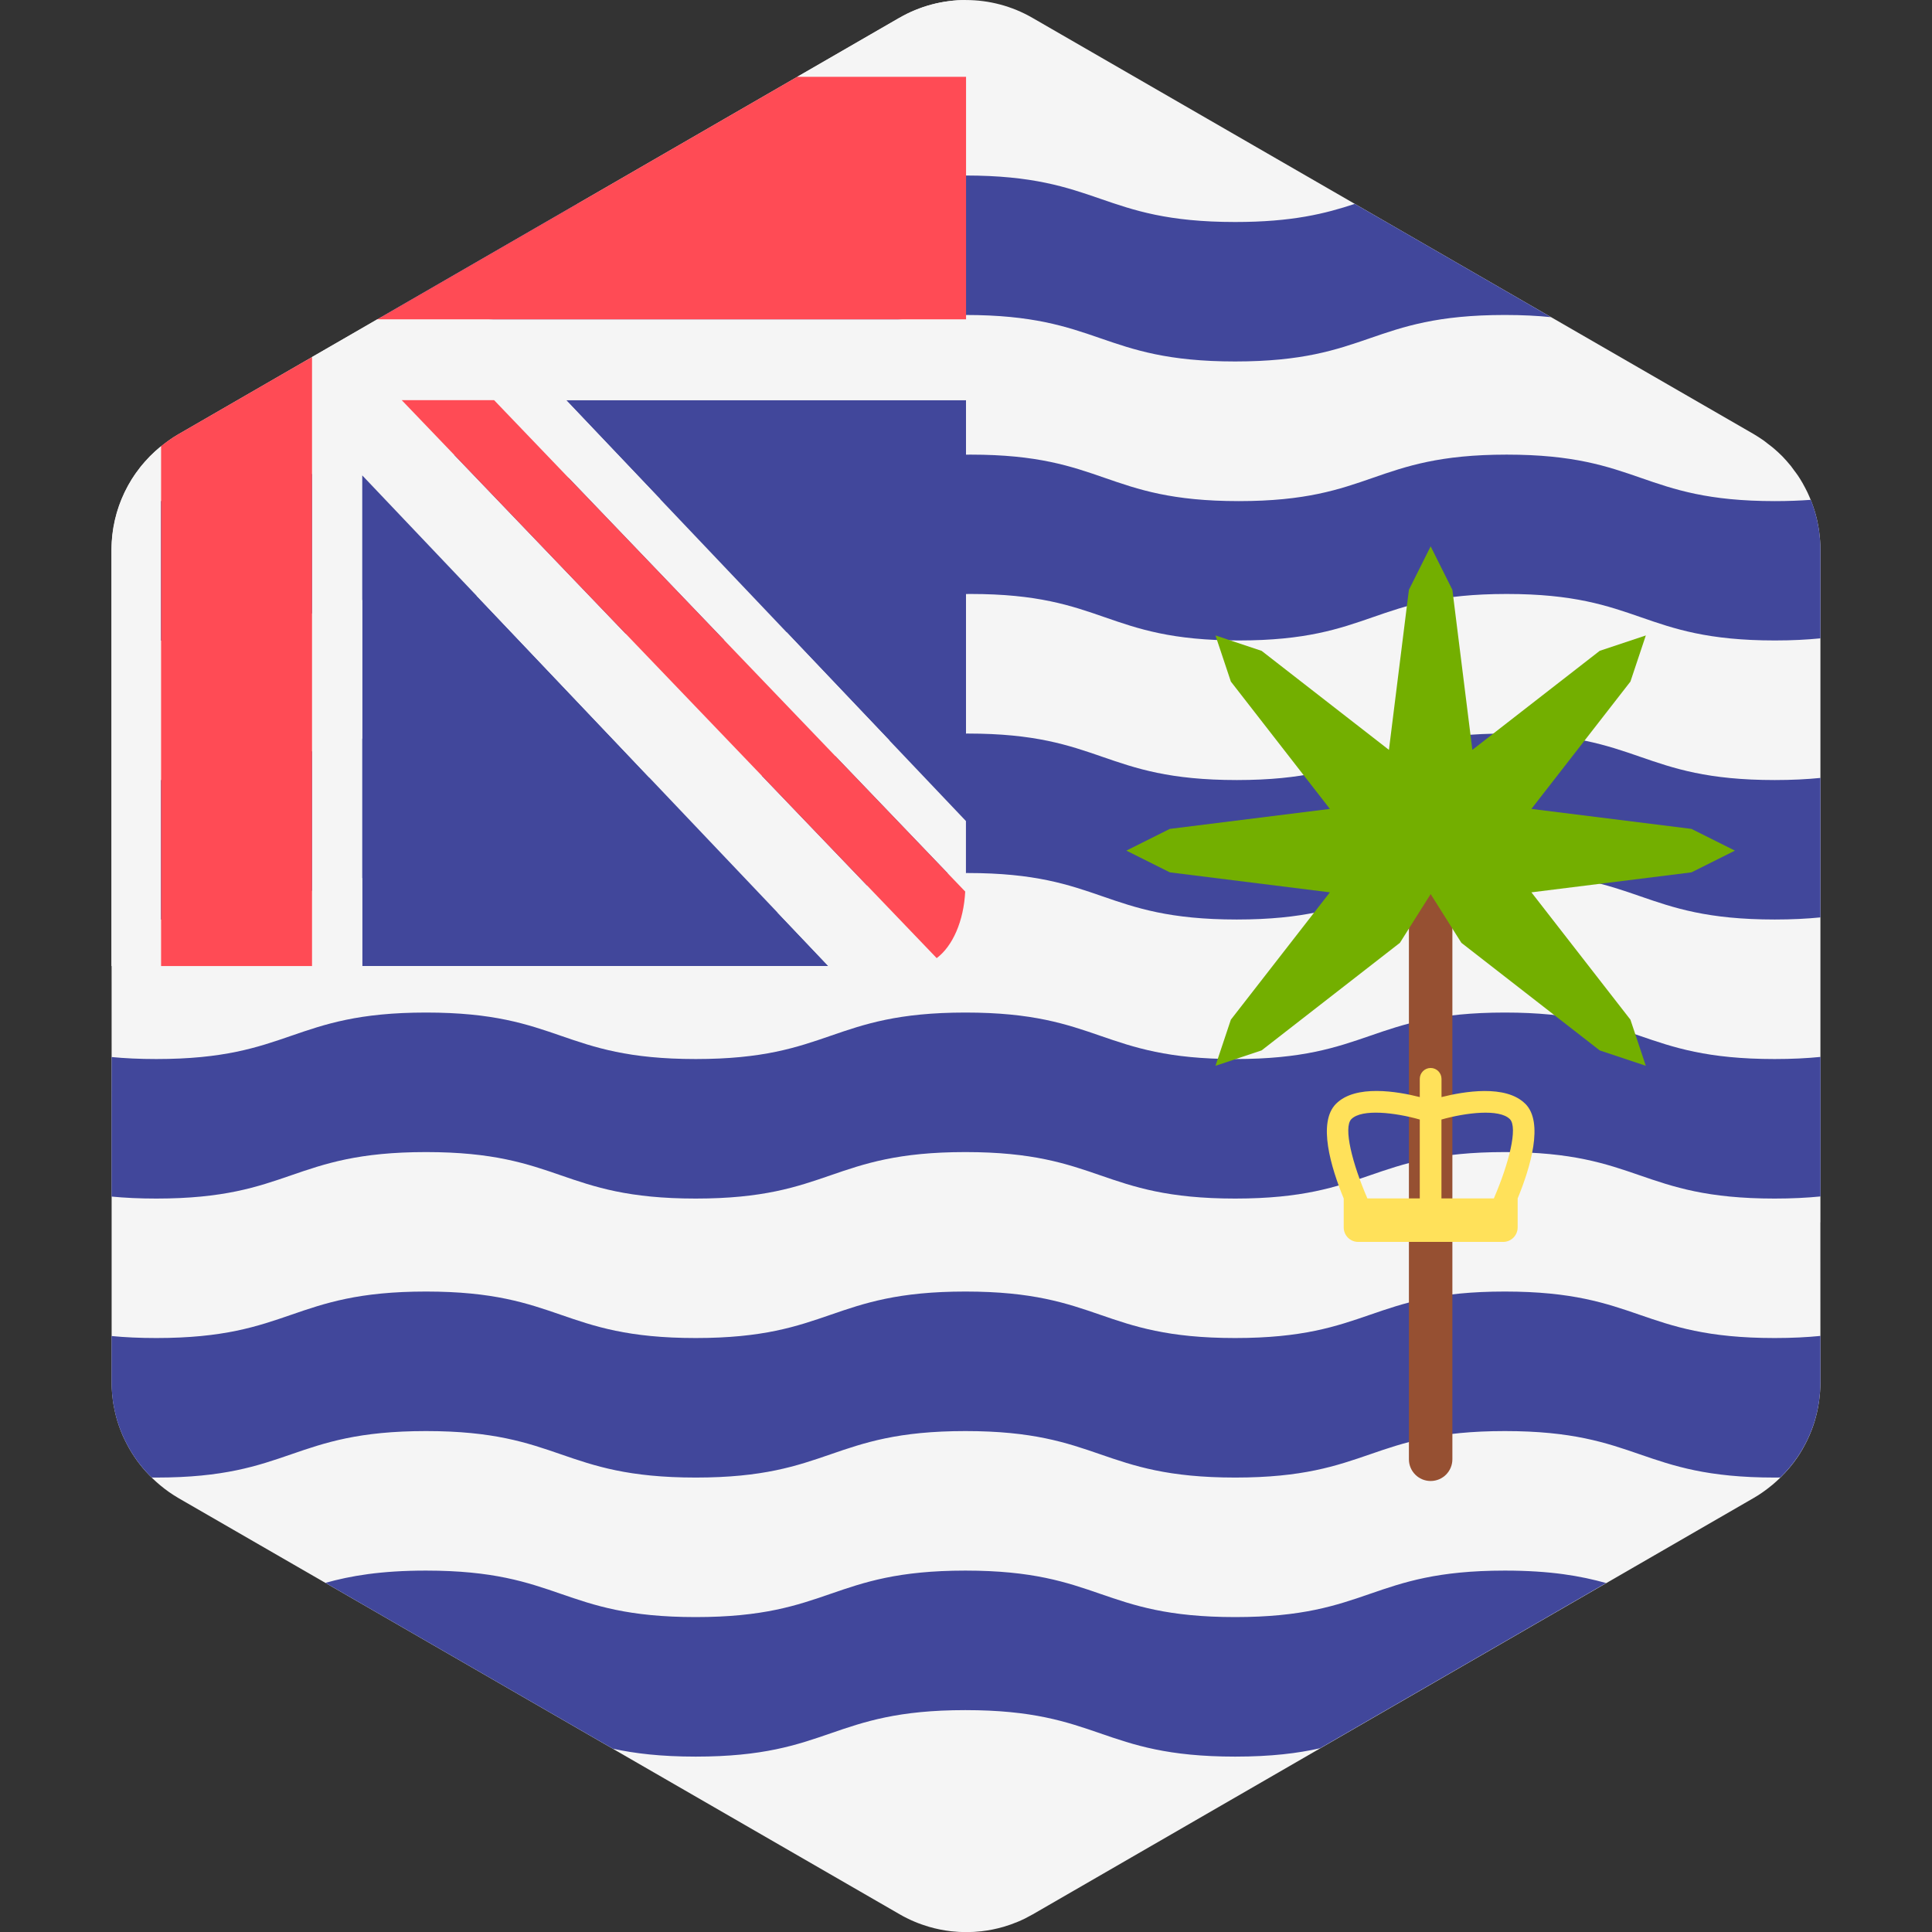 <!-- Generated by IcoMoon.io -->
<svg version="1.1" xmlns="http://www.w3.org/2000/svg" width="32" height="32" viewBox="0 0 32 32">
<rect x="0" y="0" width="32" height="32" fill="#333333" stroke="none"/>
<title>british-indian-ocean-territory</title>
<path fill="#f5f5f5" d="M30.152 20.244v-0.181l-0-1.517-0-1.041-0-1.506-0-0.805-0-1.741-0-1.517v-0.181l-0-1.182-0-1.473c0-0 0-0 0-0 0-0.051-0.002-0.102-0.006-0.152-0.001-0.015-0.003-0.031-0.004-0.046-0.003-0.036-0.007-0.072-0.012-0.107-0.002-0.017-0.005-0.033-0.008-0.049-0.006-0.036-0.013-0.072-0.020-0.107-0.003-0.014-0.006-0.027-0.009-0.041-0.011-0.046-0.023-0.092-0.037-0.137-0.001-0.002-0.001-0.004-0.002-0.006-0.016-0.051-0.033-0.101-0.053-0.151-0-0.001-0.001-0.002-0.001-0.003-0.018-0.046-0.038-0.092-0.059-0.137-0.003-0.007-0.007-0.014-0.010-0.021-0.020-0.040-0.040-0.080-0.063-0.12-0.003-0.006-0.007-0.012-0.010-0.019-0.025-0.044-0.052-0.087-0.080-0.129 0 0-0-0-0-0l-0-0c-0.018-0.027-0.039-0.053-0.058-0.079s-0.038-0.053-0.058-0.079c-0.004-0.005-0.008-0.009-0.012-0.014-0.040-0.049-0.083-0.097-0.127-0.143-0.001-0.001-0.001-0.001-0.002-0.002-0.044-0.044-0.090-0.087-0.137-0.127-0.010-0.008-0.020-0.017-0.030-0.025-0.024-0.020-0.049-0.038-0.074-0.057s-0.048-0.039-0.074-0.057c-0 0-0-0-0-0-0.051-0.035-0.103-0.069-0.157-0.101l-11.948-6.895c-0.682-0.394-1.523-0.394-2.205 0l-11.945 6.899c-0.053 0.030-0.103 0.063-0.152 0.098-0.051 0.036-0.1 0.074-0.148 0.113-0.005 0.004-0.010 0.008-0.015 0.013s-0.010 0.008-0.015 0.013c-0.047 0.041-0.093 0.083-0.137 0.127-0 0.001-0.001 0.001-0.002 0.002-0.022 0.023-0.042 0.047-0.064 0.071s-0.043 0.047-0.064 0.071c-0.004 0.005-0.009 0.010-0.013 0.015-0.019 0.024-0.036 0.049-0.054 0.073s-0.037 0.048-0.054 0.073c-0.003 0.004-0.006 0.007-0.008 0.011-0.028 0.042-0.055 0.085-0.080 0.129-0.004 0.007-0.007 0.013-0.011 0.020-0.022 0.039-0.043 0.078-0.062 0.118-0.004 0.007-0.007 0.015-0.011 0.022-0.009 0.018-0.016 0.037-0.024 0.056-0.012 0.026-0.024 0.052-0.034 0.079-0.001 0.002-0.002 0.004-0.003 0.007-0.019 0.050-0.037 0.1-0.053 0.151-0 0.001-0.001 0.003-0.001 0.004-0.014 0.046-0.026 0.093-0.038 0.14-0.003 0.014-0.006 0.027-0.009 0.041-0.008 0.036-0.015 0.072-0.021 0.108-0.003 0.016-0.005 0.033-0.008 0.049-0.005 0.036-0.009 0.072-0.012 0.108-0.001 0.015-0.003 0.031-0.004 0.046-0.004 0.051-0.006 0.102-0.006 0.153l0 1.47 0 1.181v0.181l0 1.517 0.001 5.093 0 1.272 0 0.426 0 1.885 0 0.771c0 0.051 0.002 0.102 0.006 0.153 0.001 0.015 0.003 0.031 0.004 0.046 0.003 0.036 0.007 0.072 0.012 0.108 0.002 0.016 0.005 0.033 0.008 0.049 0.006 0.036 0.013 0.072 0.021 0.108 0.003 0.013 0.006 0.027 0.009 0.040 0.011 0.047 0.023 0.093 0.037 0.138 0.001 0.002 0.001 0.004 0.002 0.005 0.016 0.051 0.033 0.102 0.053 0.151 0 0.001 0.001 0.002 0.001 0.003 0.018 0.047 0.038 0.093 0.060 0.138 0.003 0.007 0.007 0.014 0.010 0.020 0.020 0.041 0.041 0.081 0.063 0.12 0.003 0.006 0.007 0.012 0.010 0.018 0.025 0.044 0.052 0.087 0.080 0.129v0c0.117 0.175 0.26 0.332 0.424 0.469 0.047 0.040 0.097 0.078 0.148 0.114s0.103 0.069 0.157 0.101l11.948 6.895c0.043 0.025 0.086 0.048 0.13 0.069 0.038 0.019 0.077 0.037 0.116 0.053 0.078 0.033 0.158 0.061 0.239 0.085 0.121 0.035 0.244 0.060 0.369 0.074 0.083 0.009 0.166 0.014 0.249 0.014s0.167-0.005 0.249-0.014c0.124-0.014 0.248-0.039 0.369-0.074 0.081-0.024 0.16-0.052 0.239-0.085 0.039-0.017 0.078-0.034 0.116-0.053 0.015-0.007 0.029-0.016 0.043-0.023 0.029-0.015 0.058-0.030 0.086-0.046l11.945-6.899c0.053-0.030 0.103-0.063 0.152-0.098 0.051-0.036 0.101-0.074 0.148-0.113s0.092-0.080 0.135-0.122l0-0c0.108-0.106 0.206-0.221 0.29-0.346v0l0-0c0.028-0.042 0.055-0.085 0.080-0.129 0.004-0.007 0.008-0.013 0.011-0.020 0.022-0.039 0.042-0.078 0.062-0.118 0.004-0.008 0.008-0.015 0.011-0.023 0.021-0.044 0.040-0.088 0.058-0.134 0.001-0.002 0.002-0.005 0.003-0.007 0.019-0.050 0.037-0.1 0.053-0.151 0.001-0.002 0.001-0.003 0.001-0.005 0.014-0.046 0.026-0.092 0.037-0.139 0.003-0.014 0.006-0.027 0.009-0.041 0.008-0.036 0.015-0.072 0.020-0.108 0.003-0.017 0.005-0.033 0.008-0.049 0.005-0.036 0.009-0.071 0.012-0.107 0.001-0.015 0.003-0.031 0.004-0.047 0.003-0.051 0.006-0.101 0.006-0.153 0 0 0-0 0-0.001l-0.001-2.651z"></path>
<path fill="#41479b" d="M1.848 18.547l0 1.272c0.218 0.021 0.462 0.033 0.741 0.033 2.233 0 2.233-0.77 4.467-0.77s2.233 0.77 4.467 0.77c2.233 0 2.233-0.77 4.467-0.77s2.234 0.77 4.468 0.77c2.233 0 2.233-0.77 4.466-0.77 2.235 0 2.235 0.77 4.469 0.77 0.287 0 0.537-0.013 0.76-0.035l-0-1.27-0-1.041c-0.223 0.022-0.472 0.035-0.759 0.035-2.235 0-2.235-0.77-4.469-0.77-2.233 0-2.233 0.77-4.466 0.77-2.234 0-2.234-0.77-4.468-0.77s-2.233 0.77-4.467 0.77-2.233-0.77-4.467-0.77c-2.233 0-2.233 0.77-4.467 0.77-0.279 0-0.523-0.012-0.741-0.033z"></path>
<path fill="#41479b" d="M1.926 15.197c0.218 0.021 0.461 0.033 0.74 0.033 2.227 0 2.227-0.77 4.454-0.77s2.227 0.77 4.454 0.77 2.227-0.77 4.455-0.77c2.228 0 2.228 0.77 4.456 0.77 2.227 0 2.227-0.77 4.453-0.77 2.229 0 2.229 0.77 4.457 0.77 0.286 0 0.535-0.013 0.757-0.035l-0-1.741-0-0.569c-0.222 0.022-0.471 0.035-0.756 0.035-2.229 0-2.229-0.77-4.457-0.77-2.227 0-2.227 0.77-4.453 0.77-2.228 0-2.228-0.77-4.456-0.77s-2.227 0.77-4.455 0.77c-2.227 0-2.227-0.77-4.454-0.77s-2.227 0.77-4.454 0.77c-0.279 0-0.522-0.012-0.74-0.033l0 0.568 0 1.765z"></path>
<path fill="#41479b" d="M7.197 9.838c2.22 0 2.22 0.77 4.44 0.77s2.22-0.77 4.44-0.77c2.22 0 2.22 0.77 4.441 0.77 2.219 0 2.219-0.77 4.438-0.77 2.221 0 2.221 0.77 4.442 0.77 0.285 0 0.532-0.013 0.754-0.035l-0-1.473c0-0 0-0 0-0 0-0.051-0.002-0.102-0.006-0.152-0.001-0.015-0.003-0.031-0.004-0.046-0.003-0.036-0.007-0.072-0.012-0.107-0.002-0.017-0.005-0.033-0.008-0.049-0.006-0.036-0.013-0.072-0.020-0.107-0.003-0.014-0.006-0.027-0.009-0.041-0.011-0.046-0.023-0.092-0.037-0.137-0.001-0.002-0.001-0.004-0.002-0.006-0.016-0.051-0.033-0.101-0.052-0.151-0-0.001-0.001-0.002-0.001-0.003-0.018-0.046-0.038-0.092-0.059-0.137 0.018 0.038 0.034 0.076 0.049 0.115-0.179 0.013-0.375 0.021-0.593 0.021-2.221 0-2.221-0.77-4.442-0.77-2.219 0-2.219 0.77-4.438 0.77-2.22 0-2.22-0.77-4.441-0.77s-2.22 0.77-4.44 0.77c-2.22 0-2.22-0.77-4.44-0.77s-2.22 0.77-4.44 0.77c-0.211 0-0.402-0.007-0.577-0.020 0.008-0.020 0.017-0.039 0.025-0.058-0.011 0.026-0.023 0.052-0.034 0.079-0.001 0.002-0.002 0.004-0.003 0.007-0.019 0.050-0.037 0.1-0.053 0.151-0 0.001-0.001 0.003-0.001 0.004-0.014 0.046-0.026 0.093-0.037 0.14-0.003 0.014-0.006 0.027-0.009 0.041-0.008 0.036-0.014 0.072-0.020 0.108-0.003 0.016-0.005 0.033-0.008 0.049-0.005 0.036-0.009 0.072-0.012 0.108-0.001 0.015-0.003 0.031-0.004 0.046-0.003 0.051-0.006 0.102-0.006 0.153l0 1.47c0.217 0.021 0.46 0.033 0.738 0.033 2.219 0 2.219-0.77 4.439-0.77z"></path>
<path fill="#41479b" d="M11.523 5.987c2.233 0 2.233-0.77 4.467-0.77s2.234 0.77 4.468 0.77c2.233 0 2.233-0.77 4.466-0.77 0.29 0 0.541 0.013 0.765 0.036l-3.25-1.876c-0.485 0.16-1.031 0.3-1.981 0.3-2.234 0-2.234-0.77-4.468-0.77s-2.233 0.77-4.467 0.77c-0.942 0-1.486-0.137-1.969-0.296l-3.236 1.869c0.217-0.021 0.46-0.033 0.738-0.033 2.233 0 2.233 0.77 4.467 0.77z"></path>
<path fill="#41479b" d="M20.458 26.784c-2.234 0-2.234-0.77-4.468-0.77s-2.233 0.77-4.467 0.77-2.233-0.77-4.467-0.77c-0.752 0-1.25 0.087-1.666 0.203l4.761 2.747c0.358 0.078 0.789 0.131 1.372 0.131 2.233 0 2.233-0.77 4.467-0.77s2.234 0.77 4.468 0.77c0.601 0 1.040-0.056 1.405-0.138l4.739-2.737c-0.419-0.117-0.919-0.206-1.678-0.206-2.233 0-2.233 0.77-4.466 0.77z"></path>
<path fill="#41479b" d="M30.153 22.127c-0.223 0.022-0.473 0.035-0.76 0.035-2.235 0-2.235-0.77-4.469-0.77-2.233 0-2.233 0.77-4.466 0.77-2.234 0-2.234-0.77-4.468-0.77s-2.233 0.77-4.467 0.77-2.233-0.77-4.467-0.77c-2.233 0-2.233 0.77-4.467 0.77-0.279 0-0.523-0.012-0.741-0.033l0 0.771c0 0.051 0.002 0.102 0.006 0.153 0.001 0.015 0.003 0.031 0.004 0.046 0.003 0.036 0.007 0.072 0.012 0.108 0.002 0.016 0.005 0.033 0.008 0.049 0.006 0.036 0.013 0.072 0.021 0.108 0.003 0.013 0.006 0.027 0.009 0.040 0.011 0.047 0.023 0.093 0.037 0.138 0.001 0.002 0.001 0.004 0.002 0.005 0.016 0.051 0.033 0.102 0.053 0.151 0 0.001 0.001 0.002 0.001 0.003 0.018 0.047 0.038 0.093 0.060 0.138 0.003 0.007 0.007 0.014 0.010 0.020 0.020 0.041 0.041 0.081 0.063 0.12 0.003 0.006 0.007 0.012 0.010 0.018 0.025 0.044 0.052 0.087 0.080 0.129v0c0.117 0.175 0.26 0.332 0.424 0.469-0.047-0.039-0.092-0.080-0.135-0.123 0.026 0 0.051 0.001 0.077 0.001 2.233 0 2.233-0.77 4.467-0.77s2.233 0.77 4.467 0.77c2.233 0 2.233-0.77 4.467-0.77s2.234 0.77 4.468 0.77c2.233 0 2.233-0.77 4.466-0.77 2.235 0 2.235 0.77 4.469 0.77 0.032 0 0.062-0.001 0.093-0.001 0.108-0.106 0.206-0.221 0.29-0.346v0l0-0c0.028-0.042 0.055-0.085 0.080-0.129 0.004-0.007 0.008-0.013 0.011-0.020 0.022-0.039 0.042-0.078 0.062-0.118 0.004-0.008 0.008-0.015 0.011-0.023 0.021-0.044 0.040-0.088 0.058-0.134 0.001-0.002 0.002-0.005 0.003-0.007 0.019-0.050 0.037-0.1 0.053-0.151 0.001-0.002 0.001-0.003 0.001-0.005 0.014-0.046 0.026-0.092 0.037-0.139 0.003-0.014 0.006-0.027 0.009-0.041 0.008-0.036 0.015-0.072 0.020-0.108 0.003-0.017 0.005-0.033 0.008-0.049 0.005-0.036 0.009-0.071 0.012-0.107 0.001-0.015 0.003-0.031 0.004-0.047 0.003-0.051 0.006-0.101 0.006-0.153 0 0 0-0 0-0.001l-0-0.768z"></path>
<path fill="#41479b" d="M6 16h7.719l-7.719-8.126z"></path>
<path fill="#41479b" d="M16 13.599v-6.971h-6.622z"></path>
<path fill="#f5f5f5" d="M5.167 5.914v10.086h0.833v-8.126l7.719 8.126h1.447c0.46 0 0.833-0.6 0.833-1.339v-1.062l-6.622-6.971h6.622v-1.339h-9.751l-1.082 0.625zM15.987 14.766c-0.025 0.491-0.207 0.906-0.473 1.103l-8.861-9.242h1.53l7.803 8.139z"></path>
<path fill="#f5f5f5" d="M2.667 7.39c-0.514 0.415-0.821 1.043-0.821 1.715l0 2.651 0 1.698 0 2.547h0.82v-8.61z"></path>
<path fill="#f5f5f5" d="M14.894 0.296l-1.691 0.977h2.796v-1.272c-0.382-0-0.763 0.098-1.105 0.296z"></path>
<path fill="#ff4b55" d="M12.876 1.462l-6.626 3.827h9.751v-4.017h-2.796z"></path>
<path fill="#ff4b55" d="M5.067 5.972l-2.118 1.223c-0.053 0.030-0.103 0.063-0.152 0.098-0.045 0.031-0.087 0.064-0.129 0.098v8.61h2.5v-10.086l-0.1 0.058z"></path>
<path fill="#ff4b55" d="M15.514 15.87c0.265-0.198 0.448-0.613 0.473-1.103l-7.803-8.139h-1.53l8.861 9.242z"></path>
<path fill="#965032" d="M23.696 24.53v0c-0.199 0-0.36-0.161-0.36-0.36v-11.521h0.72v11.521c0 0.199-0.161 0.36-0.36 0.36z"></path>
<path fill="#73af00" d="M28.736 14.089l-0.72-0.36-2.651-0.331 1.64-2.109 0.255-0.764-0.764 0.255-2.109 1.64-0.331-2.651-0.36-0.72-0.36 0.72-0.331 2.651-2.109-1.64-0.764-0.255 0.255 0.764 1.64 2.109-2.651 0.331-0.72 0.36 0.72 0.36 2.651 0.331-1.64 2.109-0.255 0.764 0.764-0.255 2.291-1.782 0.509-0.807 0.509 0.807 2.291 1.782 0.764 0.255-0.255-0.764-1.64-2.109 2.651-0.331z"></path>
<path fill="#ffe15a" d="M25.263 18.282c-0.323-0.323-1.016-0.204-1.387-0.111v-0.302c0-0.099-0.081-0.18-0.18-0.18s-0.18 0.081-0.18 0.18v0.302c-0.371-0.094-1.064-0.213-1.387 0.111-0.309 0.308-0.085 1.052 0.127 1.569v0.479c0 0.132 0.107 0.24 0.24 0.24h2.401c0.132 0 0.24-0.107 0.24-0.24v-0.479c0.212-0.517 0.436-1.261 0.127-1.569zM25.008 18.536c0.137 0.138-0.017 0.74-0.265 1.313h-0.868v-1.306c0.404-0.114 0.958-0.182 1.133-0.007zM22.383 18.536c0.175-0.175 0.729-0.108 1.133 0.007v1.306h-0.868c-0.248-0.572-0.402-1.175-0.265-1.313z"></path>
</svg>
